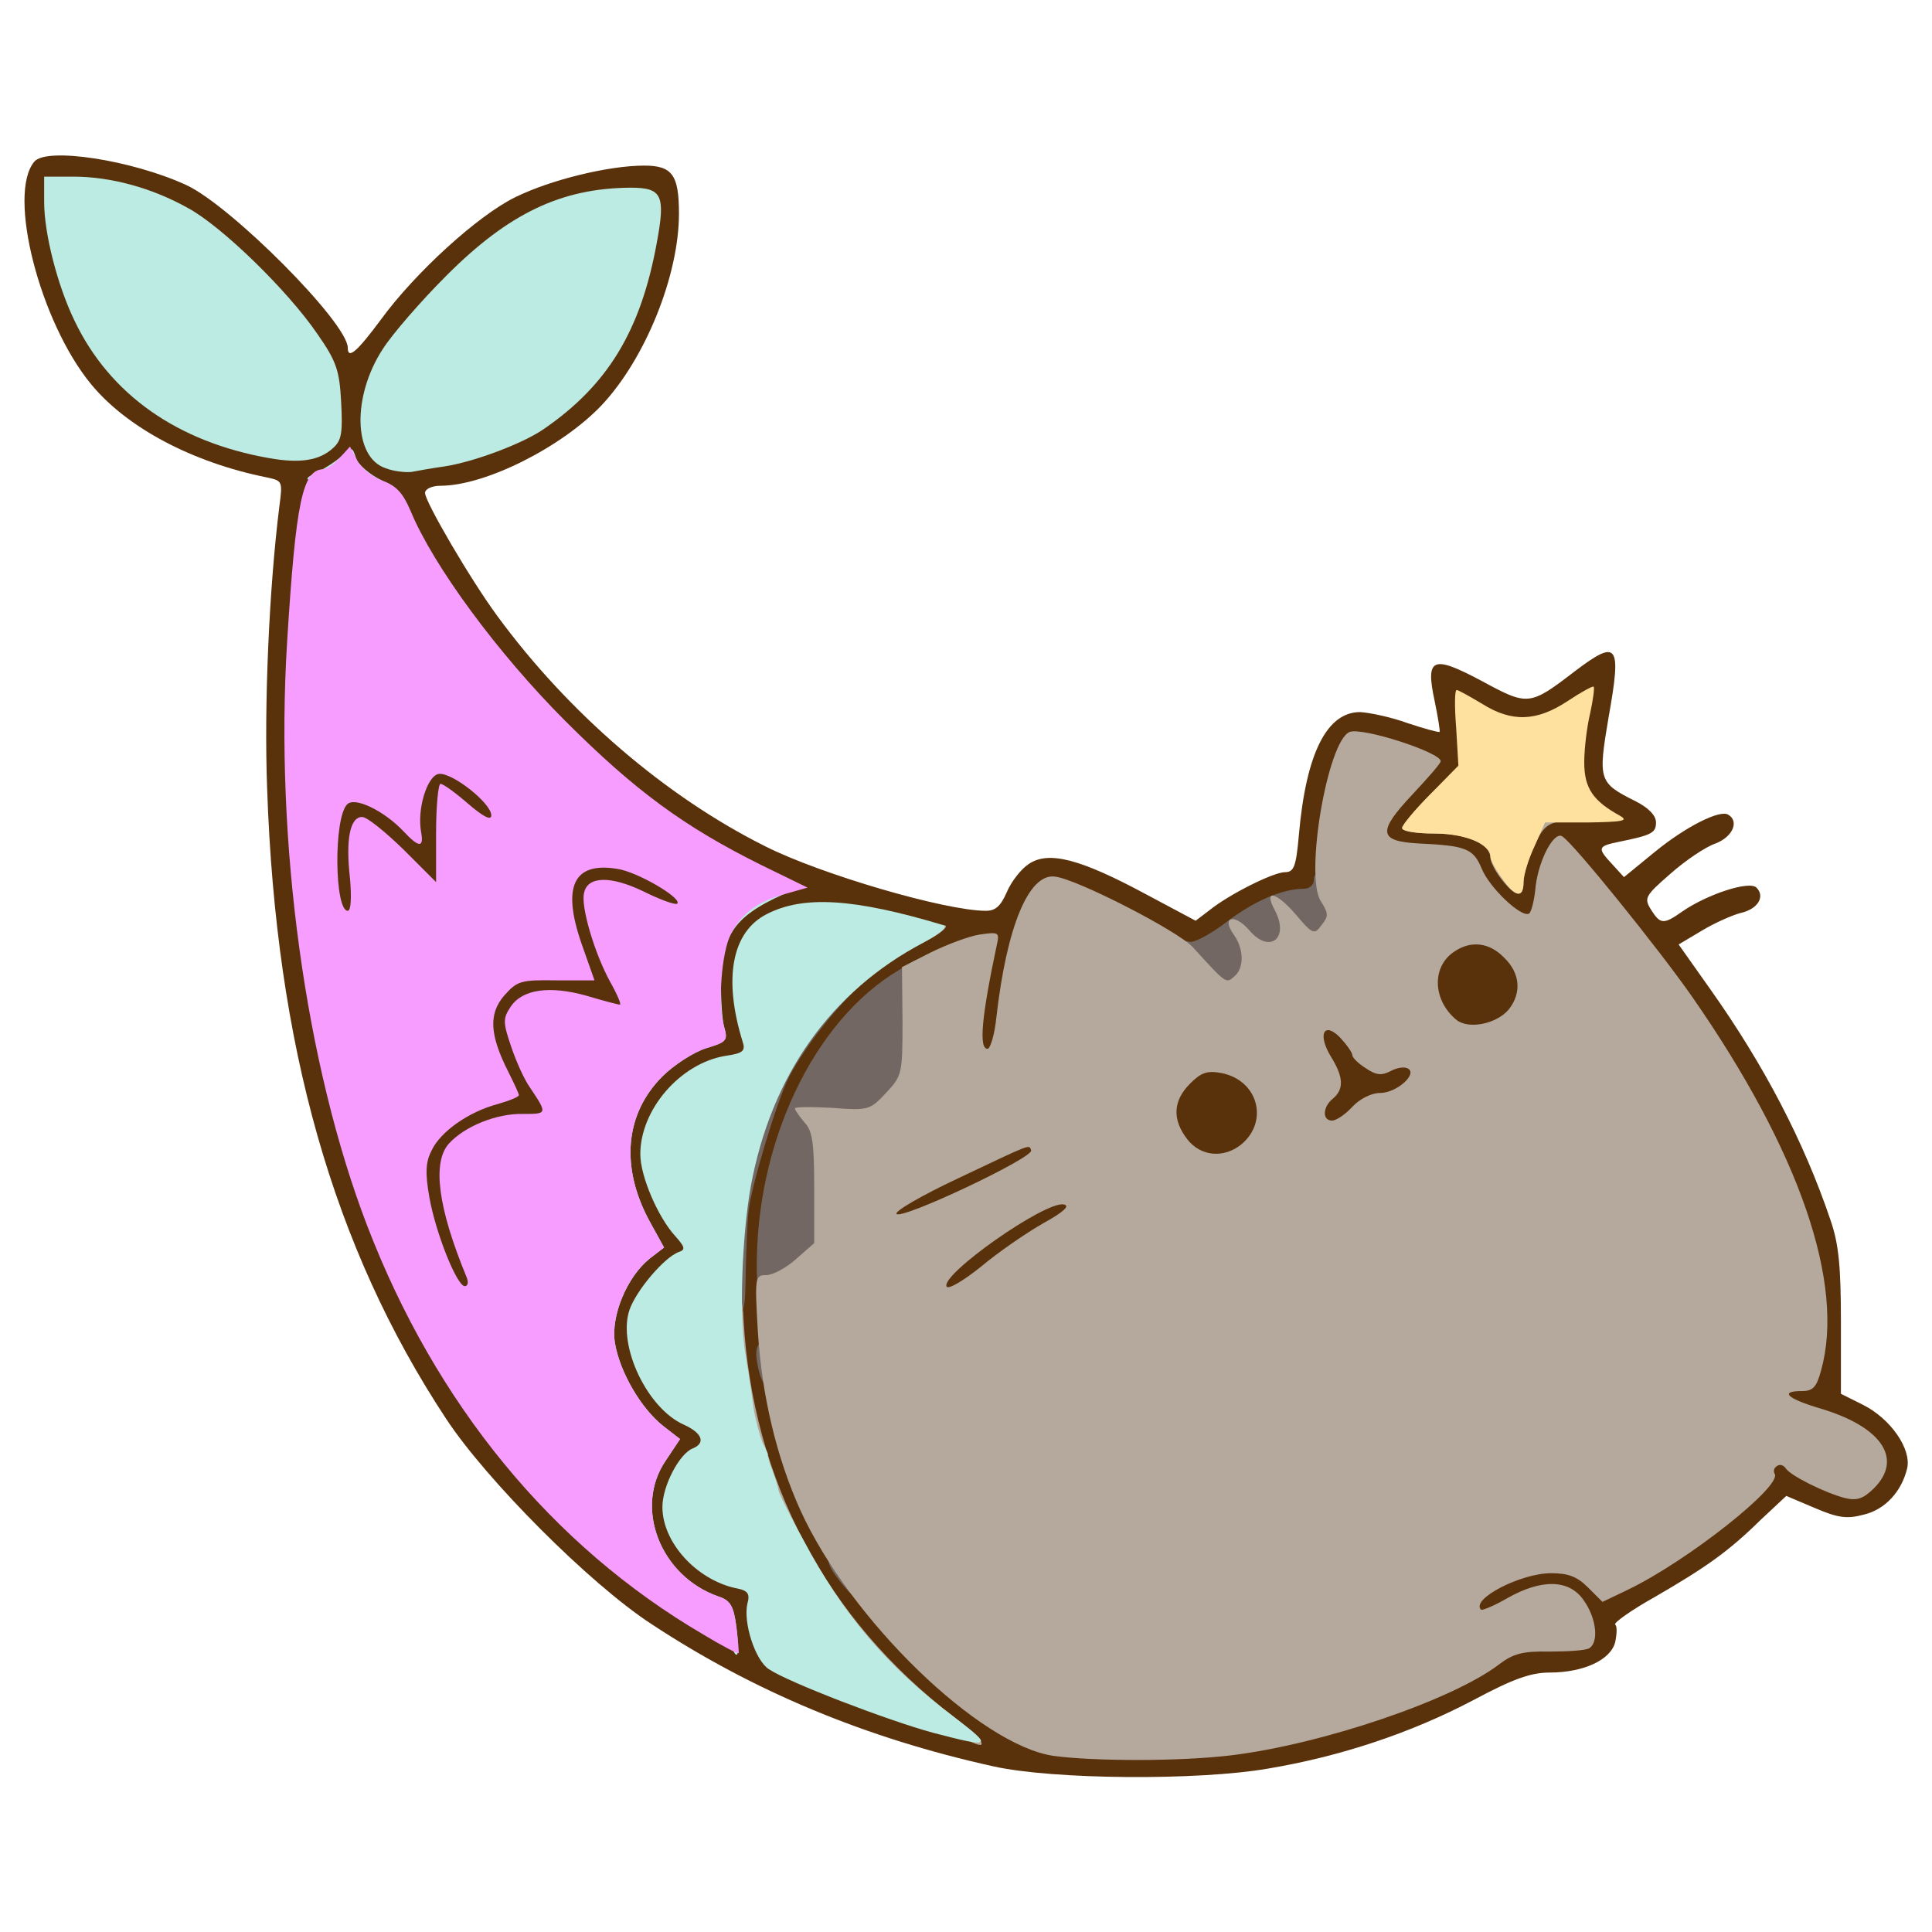 <?xml version="1.0" encoding="utf-8"?>
<!DOCTYPE svg PUBLIC "-//W3C//DTD SVG 1.0//EN" "http://www.w3.org/TR/2001/REC-SVG-20010904/DTD/svg10.dtd">
<svg version="1.0" xmlns="http://www.w3.org/2000/svg" width="32px" height="32px" viewBox="0 0 350 350" preserveAspectRatio="xMidYMid meet">
 <g fill="#59310a">
  <path d="M180 320 c-23.1 -5.1 -43.5 -13.6 -62 -25.8 -11.2 -7.3 -29.9 -26.1 -37.2 -37.2 -20.5 -31.1 -30.8 -67.6 -32.4 -114 -0.6 -15.6 0.4 -36.8 2.2 -51.2 0.6 -4.6 0.6 -4.7 -2.2 -5.3 -13.5 -2.7 -25.4 -9 -31.9 -16.9 -9.3 -11.3 -15.2 -34.4 -10.3 -40.3 2.2 -2.7 17.7 -0.3 27.5 4.2 8.1 3.7 29.3 25 29.3 29.5 0 2.2 1.7 0.7 6 -5.1 6.2 -8.5 17.6 -18.9 24.4 -22.2 6.3 -3.1 16.8 -5.7 23.3 -5.7 5.1 0 6.3 1.7 6.3 8.7 0 11.2 -6.1 26.3 -14 34.7 -7.2 7.6 -21.1 14.6 -29.2 14.6 -1.6 0 -2.8 0.6 -2.8 1.3 0 1.6 8.3 15.8 13.1 22.3 12.9 17.6 30.5 32.7 48.5 41.7 10.1 5.1 32.7 11.7 40 11.7 1.8 0 2.7 -0.9 3.8 -3.4 0.8 -1.9 2.6 -4.2 4 -5.1 3.6 -2.4 9.3 -0.9 21.2 5.5 l9 4.8 2.5 -1.9 c3.6 -2.9 11.6 -6.9 13.7 -6.9 1.6 0 2 -1 2.5 -6.7 1.3 -14.9 5.1 -22.3 11.1 -22.3 1.7 0.1 5.6 0.9 8.6 2 3 1 5.6 1.7 5.8 1.6 0.1 -0.2 -0.3 -2.7 -0.9 -5.6 -1.7 -7.9 -0.4 -8.4 8.6 -3.6 8.3 4.5 8.6 4.5 16.8 -1.8 7.8 -5.9 8.5 -5 6.1 8.4 -1.9 11.3 -1.8 11.8 4.8 15.1 2.4 1.2 3.8 2.6 3.8 3.9 0 1.9 -0.8 2.3 -6.7 3.5 -3.9 0.8 -4 1.1 -1.2 4.1 l2.1 2.3 5.5 -4.5 c5.6 -4.6 11.9 -7.8 13.4 -6.8 2 1.2 0.8 4 -2.3 5.2 -1.8 0.6 -5.5 3.1 -8.2 5.5 -4.6 4 -4.8 4.4 -3.5 6.5 1.7 2.7 2.3 2.7 5.7 0.3 4.5 -3.1 12.1 -5.6 13.4 -4.3 1.6 1.6 0.3 3.9 -2.9 4.6 -1.5 0.4 -4.7 1.8 -7 3.2 l-4.2 2.5 5.8 8.2 c9.7 13.7 16.9 27.5 21.7 41.7 1.5 4.3 1.9 8.4 1.9 18.5 l0 13 4 2 c5 2.5 8.8 8 8 11.5 -1 4.2 -4 7.5 -7.9 8.4 -3 0.8 -4.6 0.6 -8.8 -1.2 l-5.2 -2.2 -4.6 4.3 c-5.9 5.8 -9.9 8.6 -19.2 14 -4.3 2.4 -7.5 4.7 -7.2 5 0.4 0.3 0.3 1.8 0 3.2 -0.8 3.2 -5.7 5.5 -11.9 5.5 -3.4 0 -6.7 1.2 -13.8 5 -11.4 6 -24.1 10.2 -37.2 12.4 -12.7 2.2 -38.9 2 -49.7 -0.4z m40 -5 c16.5 -2 40.1 -10 48.6 -16.5 2.7 -2.1 4.4 -2.5 9.8 -2.5 3.6 0 6.6 -0.4 6.6 -0.9 0 -0.5 -0.8 -1.9 -1.8 -3.2 l-1.9 -2.2 -4.8 2.6 c-2.6 1.5 -6.3 2.7 -8.2 2.7 -3.4 0 -3.4 0 -3.1 -4.2 0.3 -3.8 0.7 -4.5 4.3 -6.5 5 -2.8 16.7 -3.2 20.3 -0.7 2.2 1.5 2.6 1.4 8.5 -2.1 9.1 -5.5 18.5 -13.4 19.6 -16.6 0.8 -2.5 1.5 -2.9 4.5 -2.9 1.9 0 3.8 0.5 4.1 1 0.4 0.6 2.5 2 4.7 3.1 3.8 1.9 4.2 2 5.7 0.4 1.5 -1.5 1.4 -1.8 -1.2 -4.1 -1.6 -1.3 -5.5 -3.2 -8.8 -4.2 -5.8 -1.7 -5.9 -1.7 -5.9 -5.4 0 -3.4 0.3 -3.8 2.5 -3.8 5.5 0 5.5 -13.4 0 -29.2 -4.6 -13.2 -17.8 -34.9 -30.8 -50.6 -3.4 -4.1 -7 -8.4 -7.9 -9.6 -2.1 -2.7 -2.8 -1.9 -3.6 4.1 -0.6 4.3 -1 4.8 -3.5 5.1 -2.6 0.3 -2.6 0.4 -1.2 2.5 0.9 1.2 1.5 4.3 1.5 7.3 0 7.1 -2.1 9.5 -8.9 10.2 -9 0.8 -12.9 -3.3 -11.8 -12.5 0.6 -6 3.3 -8.3 9.4 -8.3 l4.5 0 -3.1 -3.5 c-1.7 -2 -3.1 -4.2 -3.1 -5 0 -2.2 -2 -3 -9.5 -3.5 l-7 -0.5 -0.3 -4.4 c-0.3 -3.7 0.2 -5 2.9 -8.3 2.5 -3.2 2.9 -4.2 1.8 -4.9 -0.8 -0.5 -1.9 -0.9 -2.6 -0.9 -0.6 0 -1.8 -0.3 -2.6 -0.6 -2.2 -0.8 -4.6 6.2 -5.9 17.6 -0.9 8.1 -1.4 10 -2.7 10 -3.8 0 -9 2.3 -13.9 6 -6 4.6 -10.7 5.2 -15 2.1 -4 -2.8 -16.9 -9.1 -18.6 -9.1 -3 0 -6.5 10.6 -8.1 24.3 l-0.6 5.7 -4 0 -3.9 0 0 -6.2 c0 -3.5 0.4 -8 0.9 -10 1 -4.3 0.7 -4.3 -7.9 0.8 -19 11.1 -29 32.6 -27.7 59.8 1.1 25 10.9 45.6 30 63.2 9.3 8.6 17.6 13.6 23.6 14.5 7.4 1 17 1 26.1 -0.1z m-62.2 -11.7 c-12.6 -13.1 -21.5 -30.6 -24.7 -48.7 -0.6 -3.3 -1.1 -13 -1.1 -21.5 0 -13.5 0.3 -16.9 2.5 -25 4.8 -17.8 11 -27.6 22.8 -36.2 l3.8 -2.7 -5.3 -1.6 c-11.7 -3.4 -20.9 2.7 -19.4 12.8 0.4 2.2 0.9 6.2 1.2 8.7 l0.6 4.6 -3.9 0.6 c-5.5 0.9 -10.7 4.9 -13.2 10.1 l-2.2 4.5 2.1 5 c1.2 2.7 3 5.7 4.1 6.7 2.7 2.5 2.6 9 -0.2 9.9 -2.6 0.9 -7.9 8.2 -7.9 11 0 3.3 6 11.6 9.7 13.4 2.9 1.4 3.3 2.1 3.3 5.6 0 2.9 -0.5 4.4 -2 5.2 -1.1 0.7 -2.7 2.7 -3.5 4.3 -1.5 2.9 -1.5 3.3 0.2 6.3 2.2 3.7 7.6 7.6 11.6 8.4 2.5 0.5 2.7 0.9 2.7 5.8 0 7.1 1.5 8.6 13 13.5 5.2 2.1 9.7 4 10 4 0.2 0 -1.6 -2.1 -4.2 -4.7z m-41.8 -21.9 c-1.3 -3.3 -1.3 -15 0 -17.4 0.8 -1.6 0.4 -2.8 -2.5 -6.5 -6.6 -8.7 -7.4 -20.9 -1.8 -28.8 2.9 -4.2 3 -4.5 1.4 -7.3 -1.2 -2.1 -1.6 -5.5 -1.6 -12.6 0 -9.1 0.2 -9.9 3 -13.9 1.7 -2.3 5 -5.3 7.5 -6.6 l4.5 -2.4 0.7 -8.3 c0.6 -8.7 2.4 -13.5 5.8 -15.9 2 -1.4 1.7 -1.7 -6.2 -6.3 -11.1 -6.5 -20.5 -14.2 -31 -25.3 -9 -9.4 -21.2 -26.7 -24.4 -34.4 -1.4 -3.4 -2.6 -4.7 -5.9 -6 -6.8 -2.9 -7.5 -2 -9 10.8 -5.6 47.5 2 98.6 20 134.6 7.8 15.6 20.4 32 33.2 43 3.7 3.2 6.9 5.9 7 5.9 0.1 0 -0.2 -1.2 -0.7 -2.6z m164.5 -135.4 l3.5 0 0 -6.7 0 -6.8 -8.5 0 -8.5 0 0 4.8 c0 4.2 -0.5 5.3 -3.1 7.8 l-3.1 2.9 3.9 0 c4.3 0 8.3 2.3 8.3 4.8 0 0.9 0.9 -0.2 2 -2.5 1.7 -3.9 2.2 -4.3 5.5 -4.3z m-193.6 -67.1 c9.2 -3.5 18.1 -10.8 22.8 -18.9 2.6 -4.4 6.3 -16.2 6.3 -20.2 l0 -3 -4.7 0.7 c-10.9 1.6 -19.4 6.6 -29.3 17.2 -9 9.5 -13 15.8 -13 20.4 0 7.4 5.4 8.6 17.9 3.8z m-29.4 -0.9 c4.1 -4.5 -1 -14.4 -14.2 -27.5 -4 -4 -9.9 -8.6 -13 -10.3 -5.9 -3.1 -17.7 -6.2 -18.9 -4.9 -1 0.9 1.3 11 3.9 17.2 4.9 12 15.3 21.4 28.1 25.5 8 2.5 11.8 2.5 14.1 0z"/>
  <path d="M168.7 236.3 c-0.4 -0.3 -0.7 -2.1 -0.7 -3.9 0 -2.6 0.9 -3.9 4.8 -7.2 8.9 -7.4 14.1 -10.2 19.4 -10.2 4.8 0 4.8 0 4.8 3.4 0 3.1 -0.5 3.7 -5.2 6.4 -2.9 1.6 -7.9 5 -11 7.6 -5.3 4.3 -10.2 5.9 -12.1 3.9z"/>
  <path d="M159.7 223.3 c-0.4 -0.3 -0.7 -2.2 -0.7 -4 0 -3.4 0.1 -3.5 12.7 -9.4 15.2 -7.2 18.6 -7.5 19.1 -1.7 l0.3 3.7 -12.7 6.1 c-11.7 5.5 -17 7 -18.7 5.3z"/>
  <path d="M212.1 209.4 c-3.2 -4.1 -2.9 -12.6 0.5 -16.1 2.3 -2.3 3.1 -2.5 8.6 -2.1 8.3 0.6 10.2 2.9 9.6 11.2 -0.6 7.7 -2.7 9.6 -10.8 9.6 -5.1 0 -6.1 -0.3 -7.9 -2.6z"/>
  <path d="M237 201.6 c0 -2.5 0.5 -4.8 1.1 -5.1 0.7 -0.5 0.5 -1.5 -0.5 -3.1 -1.7 -2.4 -2 -6.1 -1 -8.8 0.4 -1 1.8 -1.6 3.9 -1.6 3.4 0 5.6 1.5 7.5 5 0.7 1.4 2.4 2 5.8 2.2 4.5 0.3 4.7 0.4 5 3.6 0.4 4.2 -2.1 7.2 -5.8 7.2 -1.5 0 -3.6 1 -5 2.5 -1.8 1.9 -3.4 2.5 -6.7 2.5 l-4.3 0 0 -4.4z"/>
  <path d="M78.1 231 c-3.9 -9.1 -5.2 -21.2 -2.8 -26 1.5 -2.9 7.1 -6.9 10.8 -7.7 2.5 -0.5 2.6 -0.6 1.3 -4.1 -2.2 -6.1 -1.8 -12.7 0.9 -15.8 1.9 -2.2 3.4 -2.8 8 -3.2 5.6 -0.4 5.7 -0.5 4.9 -3.1 -0.4 -1.4 -0.7 -5.2 -0.7 -8.4 0 -7.7 1.6 -9 10.6 -8.5 5.2 0.3 7.5 1 10.8 3.1 3.5 2.3 4.1 3.2 4.1 6.2 0 3.4 -0.1 3.5 -4 3.5 -2.2 0 -5.4 -0.9 -7.2 -2 -6.7 -4.1 -7 -2.4 -1.7 8.6 1.6 3.4 2.9 7.4 2.9 8.9 0 3 0 3 -14.6 0.9 -7.1 -1 -7.6 3 -1.4 12.1 1.1 1.7 2 4.4 2 6.1 0 3.1 0 3.2 -5.9 3.6 -4.5 0.3 -6.8 1.1 -9.6 3.2 -3.5 2.7 -3.7 3.1 -3.2 7.1 0.4 2.2 1.5 6.3 2.7 8.9 1.1 2.6 2 6.3 2 8.2 0 3.3 -0.1 3.4 -3.9 3.4 -3.7 0 -4 -0.2 -6 -5z"/>
  <path d="M58.6 165.8 c-0.9 -3.6 -0.7 -18.4 0.4 -21.2 0.8 -2.2 1.6 -2.6 5.3 -2.6 2.3 0 5.2 0.7 6.4 1.5 2.1 1.5 2.3 1.4 2.9 -1.2 1.1 -5.2 1.2 -5.3 6.1 -5.3 3.9 0 5.6 0.6 8.6 3.1 3.3 2.7 3.7 3.6 3.7 7.5 0 4.3 -0.1 4.4 -3.2 4.4 -1.7 0 -4 -0.7 -5 -1.7 -1.7 -1.5 -1.8 -1.3 -1.8 5.5 l0 7.2 -3.1 0 c-2.4 0 -4.1 -1.1 -7.9 -5.2 l-4.9 -5.3 0.6 7.8 0.6 7.7 -4 0 c-3.4 0 -4.2 -0.4 -4.7 -2.2z"/>
 </g>
 <g fill="#726762">
  <path d="M148 287 c0 -1.1 0.2 -2 0.5 -2 0.2 0 0.9 0.9 1.5 2 0.9 1.6 0.8 2 -0.5 2 -0.8 0 -1.5 -0.9 -1.5 -2z"/>
  <path d="M152.1 286.4 c-2.7 -3.5 -2.6 -4.4 0.4 -4.4 2.2 0 2.5 0.4 2.5 3.5 0 1.9 -0.2 3.5 -0.4 3.5 -0.3 0 -1.4 -1.2 -2.5 -2.6z"/>
  <path d="M134 246.8 c0 -4.9 0.5 -4.7 1.4 0.5 0.4 2.3 0.3 3.7 -0.4 3.7 -0.5 0 -1 -1.9 -1 -4.2z"/>
  <path d="M137.6 248.8 c-1.1 -4.2 -0.7 -5.8 1.4 -5.8 1.7 0 2 0.7 2 4 0 4.5 -2.3 5.7 -3.4 1.8z"/>
  <path d="M131.3 227.8 c0.4 -5.7 1.2 -13 1.8 -16.3 1.3 -7.1 6.6 -21.5 8 -21.5 0.5 0 0.9 -0.7 0.9 -1.5 0 -0.8 0.5 -1.5 1 -1.5 0.6 0 1 -0.7 1 -1.5 0 -0.8 0.7 -1.5 1.5 -1.5 0.8 0 1.5 -0.9 1.5 -2 0 -1.2 0.7 -2 1.8 -2 0.9 0 3.7 -1.6 6.1 -3.5 2.4 -1.9 5.1 -3.5 5.9 -3.5 0.8 0 1.3 0.2 1.1 0.4 -0.2 0.2 -2.4 2.1 -4.9 4.1 -4.9 4.1 -11.1 11.9 -14.1 17.7 -2.1 4.1 -6.8 19.6 -7.3 24.3 -0.2 1.6 -0.4 6.5 -0.5 10.8 -0.1 7.2 -0.2 7.7 -2.3 7.7 -2.1 0 -2.1 -0.2 -1.5 -10.2z"/>
  <path d="M137.1 230.2 c-0.3 -22.9 10.2 -45.3 25.8 -54.5 l3 -1.8 0.7 3.6 c0.3 2 0.4 7.4 0.2 12.1 -0.4 7.6 -0.7 8.7 -3.3 11.4 -2.4 2.5 -3.7 3 -7.6 3 l-4.7 0 -0.4 12.1 -0.3 12.1 -3.3 2.9 c-2 1.8 -4.3 2.9 -6.1 2.9 -2.3 0 -3.1 0.5 -3.4 2.3 -0.2 1.2 -0.5 -1.5 -0.6 -6.1z"/>
  <desc>cursor-land.com</desc><path d="M216.5 178.4 c-2.7 -3 -3.5 -8.7 -1.1 -7.8 0.8 0.3 3.8 -1.3 6.7 -3.5 5.1 -3.9 10.2 -6.1 14.2 -6.1 0.9 0 1.7 -0.7 1.7 -1.5 0 -2.3 2.6 -1.8 4.4 1 1.9 2.9 2.1 7.5 0.4 9.7 -0.7 0.9 -2.9 1.9 -4.8 2.2 -9 1.4 -10 1.8 -10 4 0 5.2 -7.4 6.5 -11.5 2z"/>
 </g>
 <g fill="#b5a89c">
  <path d="M190.9 318.1 c-13.4 -1.9 -36.9 -24.7 -45.9 -44.5 -4.3 -9.5 -7 -20.8 -7.7 -32.3 -0.6 -10 -0.5 -10.3 1.5 -10.3 1.2 0 3.6 -1.3 5.4 -2.9 l3.3 -2.9 0 -10 c0 -8.1 -0.3 -10.4 -1.8 -11.9 -0.9 -1.1 -1.7 -2.2 -1.7 -2.5 0 -0.3 3 -0.3 6.8 -0.1 6.5 0.5 6.8 0.4 9.7 -2.7 2.9 -3.1 3 -3.4 3 -13 l-0.1 -9.8 5.3 -2.7 c2.9 -1.4 6.8 -2.9 8.8 -3.2 3.4 -0.5 3.6 -0.4 3.1 1.8 -2.8 13.2 -3.3 18.9 -1.7 18.9 0.5 0 1.3 -2.6 1.6 -5.7 1.9 -16.6 5.9 -26.1 10.6 -25.5 3.9 0.4 22.4 9.9 25 12.8 6.1 6.7 6 6.6 7.5 5.3 1.8 -1.5 1.8 -4.9 -0.1 -7.6 -2.3 -3.2 0.1 -3.9 2.8 -0.8 3.7 4.4 7.4 1.5 4.6 -3.7 -2 -3.7 0.2 -3.3 3.7 0.7 3.2 3.8 3.5 3.9 4.8 2.1 1.3 -1.6 1.3 -2.1 -0.1 -4.3 -3 -4.5 1.2 -29.1 5.2 -30.7 2.3 -0.9 16.5 3.7 16.5 5.3 0 0.4 -2.3 3 -5.1 6 -6.4 6.8 -6.2 8.5 1.1 8.9 8.5 0.4 9.9 0.9 11.4 4.5 1.4 3.5 7.2 9 8.6 8.2 0.4 -0.2 1 -2.5 1.2 -5 0.6 -4.8 3.3 -9.9 4.8 -9 2 1.2 17.5 20.4 23.5 29 19.5 28 27.8 52.1 23.4 67.8 -0.8 3 -1.5 3.7 -3.4 3.7 -4.3 0 -2.7 1.4 3.4 3.2 11 3.3 14.9 9.1 9.6 14.4 -1.9 1.9 -3.1 2.3 -5.2 1.8 -3.6 -0.9 -10 -4.1 -10.8 -5.4 -0.4 -0.6 -1.1 -0.8 -1.6 -0.4 -0.5 0.3 -0.7 0.9 -0.4 1.4 1.4 2.2 -15.8 15.8 -26.6 21 l-4.6 2.2 -2.6 -2.6 c-2 -2 -3.6 -2.6 -6.7 -2.6 -5.5 0 -14.6 4.7 -12.7 6.6 0.2 0.2 2.4 -0.7 4.8 -2.1 6.2 -3.5 11.2 -3.4 13.8 0.4 2.3 3.2 2.8 7.6 1 8.7 -0.7 0.4 -3.9 0.6 -7.2 0.6 -4.9 -0.1 -6.6 0.4 -9.1 2.3 -8.5 6.5 -32.1 14.5 -48.6 16.5 -9.1 1.1 -24.6 1.1 -32.1 0.1z m-1.9 -96.5 c3.8 -2.1 4.9 -3.2 3.7 -3.4 -3.3 -0.7 -22.5 12.8 -21.2 14.9 0.4 0.5 3.2 -1.2 6.3 -3.7 3.1 -2.6 8.2 -6.1 11.2 -7.8z m-2.2 -13.2 c-0.4 -1.1 0.4 -1.4 -13.3 5.1 -6.4 3 -11.4 5.9 -11.1 6.4 0.8 1.2 24.9 -10.2 24.4 -11.5z m38.1 -1.1 c5 -4.2 3 -11.6 -3.6 -12.9 -2.6 -0.5 -3.7 -0.1 -5.7 1.9 -3.1 3.1 -3.3 6.5 -0.5 10.1 2.4 3.1 6.6 3.5 9.8 0.9z m20.1 -6.8 c1.4 -1.5 3.5 -2.5 5 -2.5 3 0 6.8 -3.4 5.1 -4.4 -0.6 -0.4 -2 -0.2 -3.1 0.4 -1.7 0.9 -2.7 0.8 -4.6 -0.5 -1.3 -0.8 -2.4 -1.9 -2.4 -2.3 0 -0.5 -1 -1.9 -2.1 -3.1 -3 -3.2 -4.3 -0.8 -1.8 3.3 2.3 3.7 2.4 5.9 0.4 7.6 -1.9 1.5 -2 4 -0.2 4 0.8 0 2.4 -1.1 3.7 -2.5z m28.3 -17.6 c2.4 -3 2.1 -6.6 -0.8 -9.4 -2.7 -2.8 -6.1 -3.2 -9.2 -1 -4 2.8 -3.7 8.8 0.6 12.3 2.2 1.7 7.2 0.7 9.4 -1.9z"/>
  <path d="M174.5 314.8 c-1.1 -0.6 -3.3 -2.2 -4.8 -3.5 -1.6 -1.2 -3.9 -2.3 -5.3 -2.3 -1.8 0 -2.4 -0.5 -2.4 -2.3 0 -2.9 -1.8 -4.7 -4.7 -4.7 -1.7 0 -2.3 -0.6 -2.3 -2.2 0 -1.2 -2.2 -5.3 -4.9 -9.2 -2.6 -3.9 -5.8 -9 -7 -11.3 -1.2 -2.4 -2.8 -4.3 -3.6 -4.3 -1.1 0 -1.5 -1.1 -1.5 -4 0 -2.7 -0.4 -4 -1.3 -4 -2.4 0 -4.9 -14.4 -2.7 -15.2 1.5 -0.5 0 -6.8 -1.6 -6.8 -1 0 -1.4 -1.5 -1.4 -5.6 0 -4.7 0.3 -5.5 1.7 -5.2 1.4 0.2 1.9 1.4 2 4.8 1.6 29.1 14.9 54.3 38.2 72.1 5.8 4.4 6.7 6.6 1.6 3.7z"/>
  <path d="M160 173.7 c0 -1.5 10 -6.8 11.3 -6 0.4 0.2 -0.9 1.4 -3 2.5 -2.1 1.1 -4.8 2.6 -6 3.4 -1.8 1.2 -2.3 1.2 -2.3 0.1z"/>
  <path d="M272.1 159.4 c-1.2 -1.5 -2.1 -3.3 -2.1 -4 0 -2.5 -4.3 -4.4 -10.2 -4.4 -3.2 0 -5.8 -0.4 -5.8 -1 0 -0.5 2.3 -3.2 5 -6 2.8 -2.8 5 -4.4 5 -3.6 0 0.8 -1.9 3.3 -4.2 5.5 l-4.3 4.1 5.8 0 c6.3 0 9.7 1.2 9.7 3.5 0 3 4.4 1.6 6 -1.8 1.3 -2.8 2 -3.2 5.5 -3.3 3.4 -0.1 3.5 -0.1 0.7 0.3 -2.8 0.4 -3.7 1.1 -5.3 4.6 -1 2.3 -1.9 5.2 -1.9 6.5 0 2.9 -1.4 2.8 -3.9 -0.4z"/>
 </g>
 <g fill="#ffe19f">
  <path d="M272.1 159.1 c-1.2 -1.6 -2.1 -3.4 -2.1 -3.9 0 -2.3 -4.6 -4.2 -10.2 -4.2 -3.2 0 -5.8 -0.4 -5.8 -1 0 -0.5 2.3 -3.3 5.1 -6.1 l5.1 -5.2 -0.4 -6.8 c-0.3 -3.8 -0.3 -6.9 0.1 -6.9 0.3 0 2.4 1.2 4.6 2.5 5.4 3.4 9.9 3.2 15.5 -0.5 2.4 -1.6 4.6 -2.8 4.7 -2.6 0.2 0.2 -0.1 2.3 -0.6 4.7 -0.6 2.4 -1.1 6.5 -1.1 9 0 4.7 1.6 7 6.5 9.7 1.6 0.9 0.4 1.1 -5.8 1.2 l-7.8 0 -1.9 4.3 c-1.1 2.3 -2 5.2 -2 6.5 0 3 -1.5 2.8 -3.9 -0.7z"/>
 </g>
 <g fill="#bbebe3">
  <path d="M169 313.9 c-8.1 -2.2 -26.1 -9.1 -29.7 -11.5 -2.5 -1.6 -4.7 -8.5 -3.9 -11.9 0.5 -1.8 0.1 -2.4 -2.2 -2.8 -7.1 -1.6 -13.2 -8.3 -13.2 -14.7 0 -3.8 3.1 -9.7 5.5 -10.6 2.4 -1 1.7 -2.8 -1.6 -4.3 -6.6 -2.9 -12 -14.2 -9.9 -20.7 1.2 -3.6 6.4 -9.7 9 -10.6 1.2 -0.4 1.1 -0.9 -0.7 -2.9 -3.1 -3.4 -6.3 -10.8 -6.3 -14.8 0 -8.1 7.2 -16.4 15.3 -17.8 3.4 -0.5 3.8 -0.9 3.2 -2.7 -3.5 -11.4 -1.9 -19.8 4.4 -23 6.6 -3.4 15.7 -2.9 32 2 0.9 0.3 -0.6 1.5 -3.5 3.1 -16.9 8.9 -27.7 24.1 -31.4 44.3 -1.6 9 -2.1 23.5 -1 30 0.5 3 1.2 7.5 1.5 10 0.4 2.4 1.2 5.3 1.7 6.5 0.6 1.1 1 2 0.9 2 -0.1 0 0.2 1.3 0.8 2.8 0.6 1.6 1.1 3.2 1.1 3.6 0 0.4 2 4.5 4.5 9 7.3 13.7 15.3 23.1 27.4 32.2 7.1 5.4 6.8 5.6 -3.9 2.8z"/>
  <path d="M132.6 298.5 c-0.3 -0.9 -0.6 -2.9 -0.6 -4.3 -0.1 -2.2 -1 -3.1 -5.3 -5.2 -7.2 -3.5 -9.7 -7.5 -9.7 -15.7 0 -3.9 0.6 -7.6 1.6 -9.5 1.5 -2.8 1.4 -3.1 -0.5 -4.4 -1.1 -0.8 -3.3 -3.6 -4.8 -6.2 -2.4 -4 -2.8 -5.8 -2.8 -11.9 0 -6.5 0.3 -7.6 3.3 -11.8 l3.3 -4.8 -2 -4.8 c-2.8 -6.5 -2.8 -15.8 0 -21.7 2.2 -4.4 7.3 -8.6 11.9 -9.7 2.4 -0.6 2.5 -0.9 2.6 -9.3 0.1 -12.9 2.9 -17 12.9 -18.5 3.4 -0.6 3.6 -0.5 1.5 0.4 -10.7 4.5 -13.1 7.6 -13.4 16.7 0 3.1 0.2 6.9 0.6 8.3 0.7 2.4 0.4 2.7 -3.3 3.8 -2.2 0.7 -5.8 3 -7.9 5.1 -6.8 6.8 -7.6 16.4 -2.4 26.1 l2.7 4.9 -2.6 2 c-4.1 3.3 -7.1 10.4 -6.3 15.3 0.9 5.3 4.7 11.8 8.7 15 l3.1 2.4 -2.6 3.9 c-5.8 8.5 -1 20.9 9.5 24.6 2.2 0.7 2.8 1.7 3.3 5.5 0.6 4.8 0.3 6.5 -0.8 3.8z"/>
  <path d="M67 87.9 c-1.3 -0.6 -2.7 -1.4 -3.1 -2 -0.4 -0.6 -1.5 -0.6 -3.3 0.1 -3.9 1.4 -6.8 1.2 -3.4 -0.3 1.4 -0.7 3.5 -2 4.6 -3 2 -1.8 2 -1.8 2.7 0.3 0.4 1.2 2.5 3 4.8 4.1 4.3 1.9 2.3 2.6 -2.3 0.8z"/>
  <path d="M69.8 84.8 c-5.8 -2 -6 -13 -0.5 -21.5 1.7 -2.7 6.9 -8.7 11.6 -13.4 11.3 -11.3 20.8 -15.8 33.3 -15.9 5.7 0 6.4 1.3 4.8 9.9 -2.9 16 -8.9 25.9 -20.6 33.9 -3.8 2.6 -12.6 5.9 -17.9 6.7 -2.2 0.3 -4.9 0.8 -6 1 -1.1 0.1 -3.2 -0.1 -4.7 -0.7z"/>
  <path d="M48.8 83 c-16.6 -2.9 -28.9 -11.5 -35.3 -24.9 -3.1 -6.4 -5.5 -15.8 -5.5 -21.5 l0 -4.6 5.3 0 c6.7 0 14.1 2 20.6 5.6 6.2 3.3 18.2 15 23.6 22.9 3.4 4.9 4 6.5 4.3 12.3 0.3 5.6 0.1 7 -1.5 8.4 -2.4 2.2 -5.9 2.8 -11.5 1.8z"/>
 </g>
 <g fill="#f69dff">
  <path d="M127.4 296.1 c-27.5 -16.1 -48.5 -41.8 -60.9 -74.1 -11.2 -29.2 -16.7 -69.6 -14.5 -105.5 1.6 -25.8 2.8 -31.4 6.6 -31.5 0.6 0 1.9 -0.9 2.9 -2 l1.9 -2.1 1.3 2.5 c0.7 1.4 2.8 3 4.6 3.7 2.5 0.9 3.7 2.2 5.1 5.5 4.1 9.9 15.8 25.8 28 38 12.7 12.7 21.6 19.2 35.5 26.1 l8.4 4.1 -3.9 1.1 c-5.1 1.4 -8 3.5 -10 7.3 -1.7 3.4 -2.4 12.6 -1.2 16.9 0.7 2.4 0.4 2.7 -3.3 3.8 -2.2 0.7 -5.8 3 -7.9 5.1 -6.8 6.8 -7.6 16.4 -2.4 26.1 l2.7 4.9 -2.6 2 c-4.1 3.3 -7.1 10.4 -6.3 15.3 0.9 5.3 4.7 11.8 8.7 15 l3.1 2.4 -2.6 3.9 c-5.8 8.5 -1 20.9 9.5 24.6 2.2 0.7 2.8 1.7 3.3 5.5 0.3 2.6 0.5 4.7 0.4 4.8 -0.2 0.1 -3.1 -1.4 -6.4 -3.4z m-42.9 -64.8 c-5.2 -12.6 -6.2 -20.7 -3.2 -24.1 2.9 -3.2 8.7 -5.5 13.4 -5.4 4.5 0 4.5 0 1.3 -4.8 -1 -1.4 -2.5 -4.7 -3.4 -7.4 -1.5 -4.4 -1.5 -5.1 -0.1 -7.2 2.1 -3.2 7.1 -3.9 13.8 -2 3 0.9 5.7 1.6 6 1.6 0.3 0 -0.5 -1.9 -1.8 -4.2 -2.8 -5.1 -5.3 -13.6 -4.7 -16 0.6 -3.1 4.8 -3.2 10.8 -0.3 3 1.5 5.8 2.5 6.1 2.2 0.9 -1 -7.3 -5.8 -10.9 -6.3 -7.9 -1.3 -10 3.2 -6.5 13.4 l2.4 6.8 -6.9 0 c-6.5 -0.1 -7.1 0.1 -9.5 2.8 -2.8 3.3 -2.6 7.1 0.8 13.8 1 2 1.9 3.9 1.9 4.2 0 0.3 -1.7 1 -3.8 1.6 -5.3 1.4 -10.4 5 -12 8.4 -1.1 2.1 -1.2 4.1 -0.4 8.6 1.2 6.6 5 16 6.4 16 0.6 0 0.7 -0.8 0.3 -1.7z m-21.1 -72.2 c-0.8 -7 0 -11.1 2.2 -11.1 0.9 0 4.2 2.7 7.5 5.9 l5.9 5.9 0 -8.9 c0 -4.9 0.4 -8.9 0.8 -8.9 0.5 0 2.7 1.6 5 3.6 2.8 2.4 4.2 3.1 4.2 2.1 0 -2.2 -7.1 -7.8 -9.5 -7.5 -2.1 0.3 -4 6.4 -3.2 10.6 0.5 2.8 -0.4 2.8 -3.2 -0.2 -3.5 -3.7 -8.8 -6.3 -10.2 -4.9 -2.5 2.5 -2.3 19.3 0.1 19.3 0.6 0 0.7 -2.5 0.4 -5.9z"/>
 </g>
</svg>